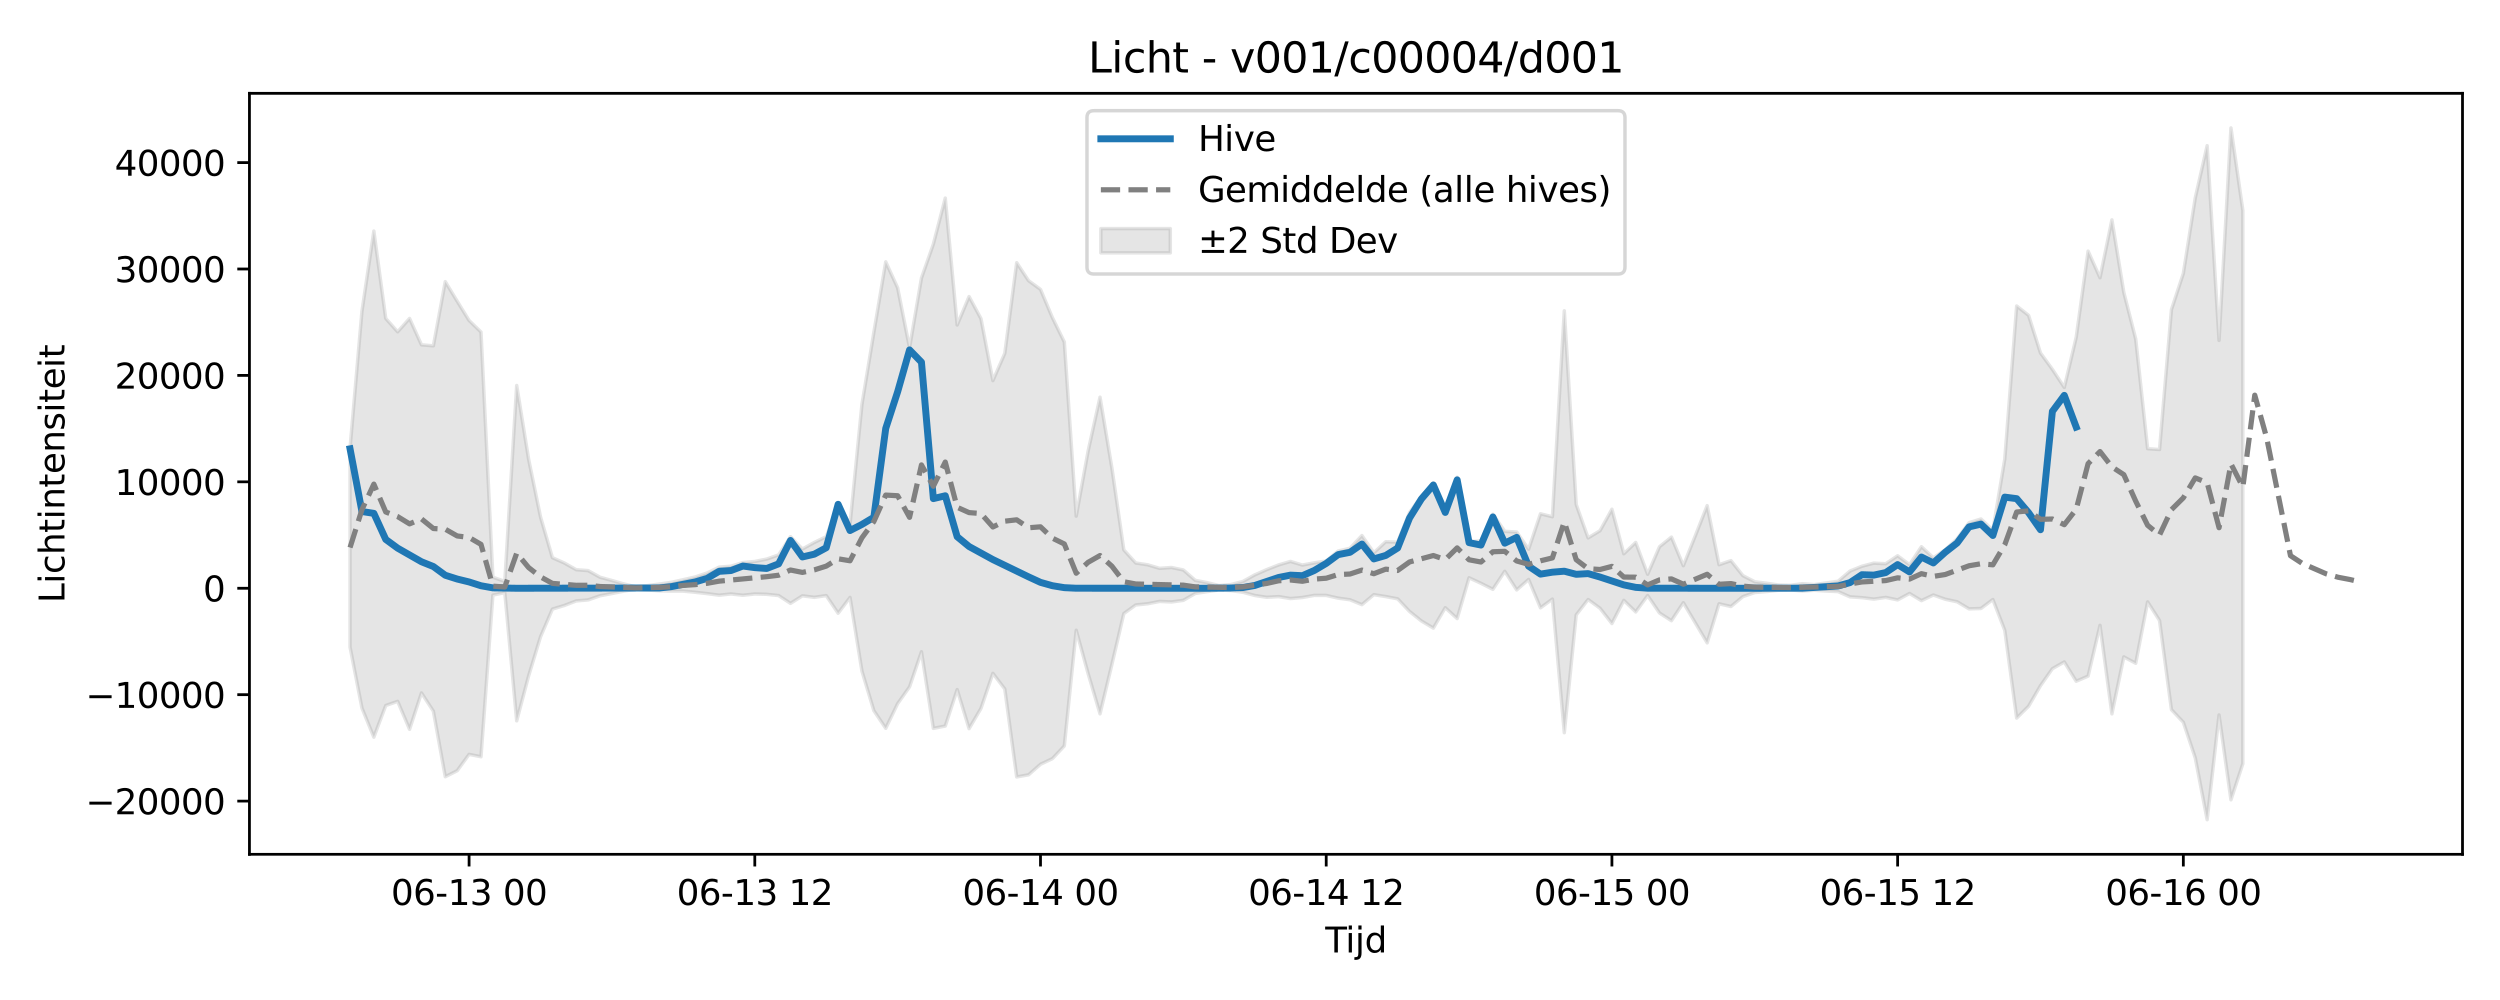 <?xml version="1.0" encoding="utf-8" standalone="no"?>
<!DOCTYPE svg PUBLIC "-//W3C//DTD SVG 1.1//EN"
  "http://www.w3.org/Graphics/SVG/1.1/DTD/svg11.dtd">
<svg xmlns:xlink="http://www.w3.org/1999/xlink" width="720pt" height="288pt" viewBox="0 0 720 288" xmlns="http://www.w3.org/2000/svg" version="1.1">
 <defs>
  <style type="text/css">*{stroke-linejoin: round; stroke-linecap: butt}</style>
 </defs>
 <g id="figure_1">
  <g id="patch_1">
   <path d="M 0 288 
L 720 288 
L 720 0 
L 0 0 
z
" style="fill: #ffffff"/>
  </g>
  <g id="axes_1">
   <g id="patch_2">
    <path d="M 71.84 246.04 
L 709.2 246.04 
L 709.2 26.88 
L 71.84 26.88 
z
" style="fill: #ffffff"/>
   </g>
   <g id="FillBetweenPolyCollection_1">
    <defs>
     <path id="m25560b3151" d="M 100.811 -158.979 
L 100.811 -101.639 
L 104.239 -84.085 
L 107.668 -75.69 
L 111.096 -84.81 
L 114.525 -86.011 
L 117.953 -77.956 
L 121.382 -88.436 
L 124.81 -83.175 
L 128.239 -64.3 
L 131.667 -66.029 
L 135.096 -70.741 
L 138.525 -70.056 
L 141.953 -116.614 
L 145.382 -117.331 
L 148.81 -80.399 
L 152.239 -93.333 
L 155.667 -104.595 
L 159.096 -112.579 
L 162.524 -113.617 
L 165.953 -114.935 
L 169.381 -115.222 
L 172.81 -116.416 
L 176.238 -117.058 
L 179.667 -117.755 
L 183.095 -118.349 
L 186.524 -118.083 
L 189.952 -117.835 
L 193.381 -117.75 
L 196.809 -117.753 
L 200.238 -117.42 
L 203.666 -117.037 
L 207.095 -116.582 
L 210.523 -116.94 
L 213.952 -116.565 
L 217.38 -116.933 
L 220.809 -116.839 
L 224.237 -116.48 
L 227.666 -114.233 
L 231.094 -116.403 
L 234.523 -115.966 
L 237.951 -116.468 
L 241.38 -111.385 
L 244.808 -115.943 
L 248.237 -94.737 
L 251.665 -83.347 
L 255.094 -78.241 
L 258.522 -85.353 
L 261.951 -90.188 
L 265.379 -100.293 
L 268.808 -78.228 
L 272.236 -78.898 
L 275.665 -89.403 
L 279.093 -78.146 
L 282.522 -83.991 
L 285.95 -94.078 
L 289.379 -89.571 
L 292.807 -64.239 
L 296.236 -64.856 
L 299.664 -67.893 
L 303.093 -69.51 
L 306.522 -73.16 
L 309.95 -106.486 
L 313.379 -94.009 
L 316.807 -82.413 
L 320.236 -96.699 
L 323.664 -111.294 
L 327.093 -113.77 
L 330.521 -114.112 
L 333.95 -114.788 
L 337.378 -114.63 
L 340.807 -115.1 
L 344.235 -117.082 
L 347.664 -117.603 
L 351.092 -118.091 
L 354.521 -117.911 
L 357.949 -117.43 
L 361.378 -116.501 
L 364.806 -115.975 
L 368.235 -116.17 
L 371.663 -115.613 
L 375.092 -115.916 
L 378.52 -116.531 
L 381.949 -116.515 
L 385.377 -115.734 
L 388.806 -115.265 
L 392.234 -113.86 
L 395.663 -116.739 
L 399.091 -116.185 
L 402.52 -115.537 
L 405.948 -111.901 
L 409.377 -109.156 
L 412.805 -107.101 
L 416.234 -112.979 
L 419.662 -109.848 
L 423.091 -121.599 
L 426.519 -120.003 
L 429.948 -118.278 
L 433.376 -123.463 
L 436.805 -118.098 
L 440.233 -121.115 
L 443.662 -112.941 
L 447.09 -115.462 
L 450.519 -76.979 
L 453.947 -110.904 
L 457.376 -115.343 
L 460.804 -112.82 
L 464.233 -108.423 
L 467.661 -115.097 
L 471.09 -111.758 
L 474.518 -116.488 
L 477.947 -111.445 
L 481.376 -109.235 
L 484.804 -114.42 
L 488.233 -108.641 
L 491.661 -102.857 
L 495.09 -114.102 
L 498.518 -113.32 
L 501.947 -116.174 
L 505.375 -117.345 
L 508.804 -117.634 
L 512.232 -118 
L 515.661 -118.108 
L 519.089 -117.78 
L 522.518 -118.007 
L 525.946 -117.769 
L 529.375 -117.613 
L 532.803 -116.101 
L 536.232 -115.876 
L 539.66 -115.458 
L 543.089 -115.938 
L 546.517 -115.227 
L 549.946 -117.08 
L 553.374 -115.012 
L 556.803 -116.636 
L 560.231 -115.415 
L 563.66 -114.686 
L 567.088 -112.644 
L 570.517 -112.75 
L 573.945 -115.342 
L 577.374 -106.46 
L 580.802 -81.196 
L 584.231 -84.6 
L 587.659 -90.526 
L 591.088 -95.419 
L 594.516 -97.366 
L 597.945 -91.807 
L 601.373 -93.277 
L 604.802 -107.899 
L 608.23 -82.405 
L 611.659 -98.811 
L 615.087 -96.98 
L 618.516 -114.648 
L 621.944 -109.291 
L 625.373 -83.617 
L 628.801 -79.989 
L 632.23 -69.744 
L 635.658 -51.922 
L 639.087 -82.092 
L 642.515 -57.654 
L 645.944 -68.07 
L 645.944 -227.354 
L 645.944 -227.354 
L 642.515 -251.158 
L 639.087 -189.957 
L 635.658 -246.048 
L 632.23 -230.984 
L 628.801 -209.255 
L 625.373 -198.827 
L 621.944 -158.538 
L 618.516 -158.782 
L 615.087 -190.353 
L 611.659 -203.785 
L 608.23 -224.671 
L 604.802 -208.005 
L 601.373 -215.672 
L 597.945 -190.842 
L 594.516 -176.412 
L 591.088 -181.631 
L 587.659 -186.338 
L 584.231 -197.18 
L 580.802 -199.881 
L 577.374 -155.794 
L 573.945 -135.314 
L 570.517 -138.53 
L 567.088 -137.479 
L 563.66 -132.853 
L 560.231 -129.661 
L 556.803 -127.365 
L 553.374 -130.552 
L 549.946 -125.366 
L 546.517 -127.941 
L 543.089 -125.646 
L 539.66 -125.821 
L 536.232 -124.92 
L 532.803 -123.533 
L 529.375 -120.6 
L 525.946 -120.115 
L 522.518 -119.637 
L 519.089 -119.905 
L 515.661 -119.43 
L 512.232 -119.517 
L 508.804 -120.025 
L 505.375 -120.452 
L 501.947 -122.224 
L 498.518 -126.542 
L 495.09 -125.358 
L 491.661 -142.372 
L 488.233 -133.647 
L 484.804 -125.082 
L 481.376 -133.316 
L 477.947 -130.549 
L 474.518 -122.609 
L 471.09 -131.784 
L 467.661 -128.518 
L 464.233 -141.344 
L 460.804 -135.155 
L 457.376 -133.081 
L 453.947 -142.721 
L 450.519 -198.495 
L 447.09 -139.178 
L 443.662 -140.032 
L 440.233 -129.818 
L 436.805 -134.784 
L 433.376 -134.974 
L 429.948 -139.909 
L 426.519 -132.274 
L 423.091 -131.963 
L 419.662 -150.563 
L 416.234 -140.713 
L 412.805 -148.915 
L 409.377 -145.055 
L 405.948 -140.413 
L 402.52 -131.872 
L 399.091 -131.984 
L 395.663 -128.8 
L 392.234 -133.767 
L 388.806 -130.1 
L 385.377 -129.31 
L 381.949 -126.435 
L 378.52 -125.901 
L 375.092 -125.27 
L 371.663 -126.309 
L 368.235 -125.297 
L 364.806 -123.953 
L 361.378 -122.437 
L 357.949 -120.534 
L 354.521 -119.661 
L 351.092 -119.356 
L 347.664 -120.203 
L 344.235 -120.864 
L 340.807 -123.85 
L 337.378 -124.559 
L 333.95 -124.32 
L 330.521 -125.344 
L 327.093 -125.861 
L 323.664 -129.618 
L 320.236 -153.157 
L 316.807 -173.611 
L 313.379 -158.109 
L 309.95 -139.347 
L 306.522 -189.516 
L 303.093 -196.52 
L 299.664 -204.657 
L 296.236 -207.151 
L 292.807 -212.35 
L 289.379 -186.231 
L 285.95 -178.381 
L 282.522 -196.224 
L 279.093 -202.588 
L 275.665 -194.402 
L 272.236 -230.954 
L 268.808 -217.697 
L 265.379 -207.916 
L 261.951 -187.831 
L 258.522 -205.104 
L 255.094 -212.595 
L 251.665 -192.244 
L 248.237 -171.505 
L 244.808 -137.049 
L 241.38 -142.746 
L 237.951 -133.44 
L 234.523 -131.783 
L 231.094 -129.888 
L 227.666 -133.439 
L 224.237 -128.184 
L 220.809 -126.989 
L 217.38 -126.298 
L 213.952 -125.985 
L 210.523 -124.938 
L 207.095 -124.667 
L 203.666 -122.983 
L 200.238 -121.836 
L 196.809 -121.057 
L 193.381 -120.296 
L 189.952 -119.802 
L 186.524 -119.352 
L 183.095 -119 
L 179.667 -119.828 
L 176.238 -120.816 
L 172.81 -121.755 
L 169.381 -123.664 
L 165.953 -123.928 
L 162.524 -125.859 
L 159.096 -127.386 
L 155.667 -139.13 
L 152.239 -155.759 
L 148.81 -176.979 
L 145.382 -120.555 
L 141.953 -121.76 
L 138.525 -192.378 
L 135.096 -195.697 
L 131.667 -201.262 
L 128.239 -206.886 
L 124.81 -188.4 
L 121.382 -188.691 
L 117.953 -196.296 
L 114.525 -192.433 
L 111.096 -196.29 
L 107.668 -221.456 
L 104.239 -198.343 
L 100.811 -158.979 
z
" style="stroke: #808080; stroke-opacity: 0.2"/>
    </defs>
    <g clip-path="url(#pd2a91630c0)">
     <use xlink:href="#m25560b3151" x="0" y="288" style="fill: #808080; fill-opacity: 0.2; stroke: #808080; stroke-opacity: 0.2"/>
    </g>
   </g>
   <g id="matplotlib.axis_1">
    <g id="xtick_1">
     <g id="line2d_1">
      <defs>
       <path id="m678408629a" d="M 0 0 
L 0 3.5 
" style="stroke: #000000; stroke-width: 0.8"/>
      </defs>
      <g>
       <use xlink:href="#m678408629a" x="135.096" y="246.04" style="stroke: #000000; stroke-width: 0.8"/>
      </g>
     </g>
     <g id="text_1">
      <!-- 06-13 00 -->
      <g transform="translate(112.616 260.638) scale(0.1 -0.1)">
       <defs>
        <path id="DejaVuSans-30" d="M 2034 4250 
Q 1547 4250 1301 3770 
Q 1056 3291 1056 2328 
Q 1056 1369 1301 889 
Q 1547 409 2034 409 
Q 2525 409 2770 889 
Q 3016 1369 3016 2328 
Q 3016 3291 2770 3770 
Q 2525 4250 2034 4250 
z
M 2034 4750 
Q 2819 4750 3233 4129 
Q 3647 3509 3647 2328 
Q 3647 1150 3233 529 
Q 2819 -91 2034 -91 
Q 1250 -91 836 529 
Q 422 1150 422 2328 
Q 422 3509 836 4129 
Q 1250 4750 2034 4750 
z
" transform="scale(0.016)"/>
        <path id="DejaVuSans-36" d="M 2113 2584 
Q 1688 2584 1439 2293 
Q 1191 2003 1191 1497 
Q 1191 994 1439 701 
Q 1688 409 2113 409 
Q 2538 409 2786 701 
Q 3034 994 3034 1497 
Q 3034 2003 2786 2293 
Q 2538 2584 2113 2584 
z
M 3366 4563 
L 3366 3988 
Q 3128 4100 2886 4159 
Q 2644 4219 2406 4219 
Q 1781 4219 1451 3797 
Q 1122 3375 1075 2522 
Q 1259 2794 1537 2939 
Q 1816 3084 2150 3084 
Q 2853 3084 3261 2657 
Q 3669 2231 3669 1497 
Q 3669 778 3244 343 
Q 2819 -91 2113 -91 
Q 1303 -91 875 529 
Q 447 1150 447 2328 
Q 447 3434 972 4092 
Q 1497 4750 2381 4750 
Q 2619 4750 2861 4703 
Q 3103 4656 3366 4563 
z
" transform="scale(0.016)"/>
        <path id="DejaVuSans-2d" d="M 313 2009 
L 1997 2009 
L 1997 1497 
L 313 1497 
L 313 2009 
z
" transform="scale(0.016)"/>
        <path id="DejaVuSans-31" d="M 794 531 
L 1825 531 
L 1825 4091 
L 703 3866 
L 703 4441 
L 1819 4666 
L 2450 4666 
L 2450 531 
L 3481 531 
L 3481 0 
L 794 0 
L 794 531 
z
" transform="scale(0.016)"/>
        <path id="DejaVuSans-33" d="M 2597 2516 
Q 3050 2419 3304 2112 
Q 3559 1806 3559 1356 
Q 3559 666 3084 287 
Q 2609 -91 1734 -91 
Q 1441 -91 1130 -33 
Q 819 25 488 141 
L 488 750 
Q 750 597 1062 519 
Q 1375 441 1716 441 
Q 2309 441 2620 675 
Q 2931 909 2931 1356 
Q 2931 1769 2642 2001 
Q 2353 2234 1838 2234 
L 1294 2234 
L 1294 2753 
L 1863 2753 
Q 2328 2753 2575 2939 
Q 2822 3125 2822 3475 
Q 2822 3834 2567 4026 
Q 2313 4219 1838 4219 
Q 1578 4219 1281 4162 
Q 984 4106 628 3988 
L 628 4550 
Q 988 4650 1302 4700 
Q 1616 4750 1894 4750 
Q 2613 4750 3031 4423 
Q 3450 4097 3450 3541 
Q 3450 3153 3228 2886 
Q 3006 2619 2597 2516 
z
" transform="scale(0.016)"/>
        <path id="DejaVuSans-20" transform="scale(0.016)"/>
       </defs>
       <use xlink:href="#DejaVuSans-30"/>
       <use xlink:href="#DejaVuSans-36" transform="translate(63.623 0)"/>
       <use xlink:href="#DejaVuSans-2d" transform="translate(127.246 0)"/>
       <use xlink:href="#DejaVuSans-31" transform="translate(163.33 0)"/>
       <use xlink:href="#DejaVuSans-33" transform="translate(226.953 0)"/>
       <use xlink:href="#DejaVuSans-20" transform="translate(290.576 0)"/>
       <use xlink:href="#DejaVuSans-30" transform="translate(322.363 0)"/>
       <use xlink:href="#DejaVuSans-30" transform="translate(385.986 0)"/>
      </g>
     </g>
    </g>
    <g id="xtick_2">
     <g id="line2d_2">
      <g>
       <use xlink:href="#m678408629a" x="217.38" y="246.04" style="stroke: #000000; stroke-width: 0.8"/>
      </g>
     </g>
     <g id="text_2">
      <!-- 06-13 12 -->
      <g transform="translate(194.9 260.638) scale(0.1 -0.1)">
       <defs>
        <path id="DejaVuSans-32" d="M 1228 531 
L 3431 531 
L 3431 0 
L 469 0 
L 469 531 
Q 828 903 1448 1529 
Q 2069 2156 2228 2338 
Q 2531 2678 2651 2914 
Q 2772 3150 2772 3378 
Q 2772 3750 2511 3984 
Q 2250 4219 1831 4219 
Q 1534 4219 1204 4116 
Q 875 4013 500 3803 
L 500 4441 
Q 881 4594 1212 4672 
Q 1544 4750 1819 4750 
Q 2544 4750 2975 4387 
Q 3406 4025 3406 3419 
Q 3406 3131 3298 2873 
Q 3191 2616 2906 2266 
Q 2828 2175 2409 1742 
Q 1991 1309 1228 531 
z
" transform="scale(0.016)"/>
       </defs>
       <use xlink:href="#DejaVuSans-30"/>
       <use xlink:href="#DejaVuSans-36" transform="translate(63.623 0)"/>
       <use xlink:href="#DejaVuSans-2d" transform="translate(127.246 0)"/>
       <use xlink:href="#DejaVuSans-31" transform="translate(163.33 0)"/>
       <use xlink:href="#DejaVuSans-33" transform="translate(226.953 0)"/>
       <use xlink:href="#DejaVuSans-20" transform="translate(290.576 0)"/>
       <use xlink:href="#DejaVuSans-31" transform="translate(322.363 0)"/>
       <use xlink:href="#DejaVuSans-32" transform="translate(385.986 0)"/>
      </g>
     </g>
    </g>
    <g id="xtick_3">
     <g id="line2d_3">
      <g>
       <use xlink:href="#m678408629a" x="299.664" y="246.04" style="stroke: #000000; stroke-width: 0.8"/>
      </g>
     </g>
     <g id="text_3">
      <!-- 06-14 00 -->
      <g transform="translate(277.184 260.638) scale(0.1 -0.1)">
       <defs>
        <path id="DejaVuSans-34" d="M 2419 4116 
L 825 1625 
L 2419 1625 
L 2419 4116 
z
M 2253 4666 
L 3047 4666 
L 3047 1625 
L 3713 1625 
L 3713 1100 
L 3047 1100 
L 3047 0 
L 2419 0 
L 2419 1100 
L 313 1100 
L 313 1709 
L 2253 4666 
z
" transform="scale(0.016)"/>
       </defs>
       <use xlink:href="#DejaVuSans-30"/>
       <use xlink:href="#DejaVuSans-36" transform="translate(63.623 0)"/>
       <use xlink:href="#DejaVuSans-2d" transform="translate(127.246 0)"/>
       <use xlink:href="#DejaVuSans-31" transform="translate(163.33 0)"/>
       <use xlink:href="#DejaVuSans-34" transform="translate(226.953 0)"/>
       <use xlink:href="#DejaVuSans-20" transform="translate(290.576 0)"/>
       <use xlink:href="#DejaVuSans-30" transform="translate(322.363 0)"/>
       <use xlink:href="#DejaVuSans-30" transform="translate(385.986 0)"/>
      </g>
     </g>
    </g>
    <g id="xtick_4">
     <g id="line2d_4">
      <g>
       <use xlink:href="#m678408629a" x="381.949" y="246.04" style="stroke: #000000; stroke-width: 0.8"/>
      </g>
     </g>
     <g id="text_4">
      <!-- 06-14 12 -->
      <g transform="translate(359.468 260.638) scale(0.1 -0.1)">
       <use xlink:href="#DejaVuSans-30"/>
       <use xlink:href="#DejaVuSans-36" transform="translate(63.623 0)"/>
       <use xlink:href="#DejaVuSans-2d" transform="translate(127.246 0)"/>
       <use xlink:href="#DejaVuSans-31" transform="translate(163.33 0)"/>
       <use xlink:href="#DejaVuSans-34" transform="translate(226.953 0)"/>
       <use xlink:href="#DejaVuSans-20" transform="translate(290.576 0)"/>
       <use xlink:href="#DejaVuSans-31" transform="translate(322.363 0)"/>
       <use xlink:href="#DejaVuSans-32" transform="translate(385.986 0)"/>
      </g>
     </g>
    </g>
    <g id="xtick_5">
     <g id="line2d_5">
      <g>
       <use xlink:href="#m678408629a" x="464.233" y="246.04" style="stroke: #000000; stroke-width: 0.8"/>
      </g>
     </g>
     <g id="text_5">
      <!-- 06-15 00 -->
      <g transform="translate(441.752 260.638) scale(0.1 -0.1)">
       <defs>
        <path id="DejaVuSans-35" d="M 691 4666 
L 3169 4666 
L 3169 4134 
L 1269 4134 
L 1269 2991 
Q 1406 3038 1543 3061 
Q 1681 3084 1819 3084 
Q 2600 3084 3056 2656 
Q 3513 2228 3513 1497 
Q 3513 744 3044 326 
Q 2575 -91 1722 -91 
Q 1428 -91 1123 -41 
Q 819 9 494 109 
L 494 744 
Q 775 591 1075 516 
Q 1375 441 1709 441 
Q 2250 441 2565 725 
Q 2881 1009 2881 1497 
Q 2881 1984 2565 2268 
Q 2250 2553 1709 2553 
Q 1456 2553 1204 2497 
Q 953 2441 691 2322 
L 691 4666 
z
" transform="scale(0.016)"/>
       </defs>
       <use xlink:href="#DejaVuSans-30"/>
       <use xlink:href="#DejaVuSans-36" transform="translate(63.623 0)"/>
       <use xlink:href="#DejaVuSans-2d" transform="translate(127.246 0)"/>
       <use xlink:href="#DejaVuSans-31" transform="translate(163.33 0)"/>
       <use xlink:href="#DejaVuSans-35" transform="translate(226.953 0)"/>
       <use xlink:href="#DejaVuSans-20" transform="translate(290.576 0)"/>
       <use xlink:href="#DejaVuSans-30" transform="translate(322.363 0)"/>
       <use xlink:href="#DejaVuSans-30" transform="translate(385.986 0)"/>
      </g>
     </g>
    </g>
    <g id="xtick_6">
     <g id="line2d_6">
      <g>
       <use xlink:href="#m678408629a" x="546.517" y="246.04" style="stroke: #000000; stroke-width: 0.8"/>
      </g>
     </g>
     <g id="text_6">
      <!-- 06-15 12 -->
      <g transform="translate(524.037 260.638) scale(0.1 -0.1)">
       <use xlink:href="#DejaVuSans-30"/>
       <use xlink:href="#DejaVuSans-36" transform="translate(63.623 0)"/>
       <use xlink:href="#DejaVuSans-2d" transform="translate(127.246 0)"/>
       <use xlink:href="#DejaVuSans-31" transform="translate(163.33 0)"/>
       <use xlink:href="#DejaVuSans-35" transform="translate(226.953 0)"/>
       <use xlink:href="#DejaVuSans-20" transform="translate(290.576 0)"/>
       <use xlink:href="#DejaVuSans-31" transform="translate(322.363 0)"/>
       <use xlink:href="#DejaVuSans-32" transform="translate(385.986 0)"/>
      </g>
     </g>
    </g>
    <g id="xtick_7">
     <g id="line2d_7">
      <g>
       <use xlink:href="#m678408629a" x="628.801" y="246.04" style="stroke: #000000; stroke-width: 0.8"/>
      </g>
     </g>
     <g id="text_7">
      <!-- 06-16 00 -->
      <g transform="translate(606.321 260.638) scale(0.1 -0.1)">
       <use xlink:href="#DejaVuSans-30"/>
       <use xlink:href="#DejaVuSans-36" transform="translate(63.623 0)"/>
       <use xlink:href="#DejaVuSans-2d" transform="translate(127.246 0)"/>
       <use xlink:href="#DejaVuSans-31" transform="translate(163.33 0)"/>
       <use xlink:href="#DejaVuSans-36" transform="translate(226.953 0)"/>
       <use xlink:href="#DejaVuSans-20" transform="translate(290.576 0)"/>
       <use xlink:href="#DejaVuSans-30" transform="translate(322.363 0)"/>
       <use xlink:href="#DejaVuSans-30" transform="translate(385.986 0)"/>
      </g>
     </g>
    </g>
    <g id="text_8">
     <!-- Tijd -->
     <g transform="translate(381.67 274.317) scale(0.1 -0.1)">
      <defs>
       <path id="DejaVuSans-54" d="M -19 4666 
L 3928 4666 
L 3928 4134 
L 2272 4134 
L 2272 0 
L 1638 0 
L 1638 4134 
L -19 4134 
L -19 4666 
z
" transform="scale(0.016)"/>
       <path id="DejaVuSans-69" d="M 603 3500 
L 1178 3500 
L 1178 0 
L 603 0 
L 603 3500 
z
M 603 4863 
L 1178 4863 
L 1178 4134 
L 603 4134 
L 603 4863 
z
" transform="scale(0.016)"/>
       <path id="DejaVuSans-6a" d="M 603 3500 
L 1178 3500 
L 1178 -63 
Q 1178 -731 923 -1031 
Q 669 -1331 103 -1331 
L -116 -1331 
L -116 -844 
L 38 -844 
Q 366 -844 484 -692 
Q 603 -541 603 -63 
L 603 3500 
z
M 603 4863 
L 1178 4863 
L 1178 4134 
L 603 4134 
L 603 4863 
z
" transform="scale(0.016)"/>
       <path id="DejaVuSans-64" d="M 2906 2969 
L 2906 4863 
L 3481 4863 
L 3481 0 
L 2906 0 
L 2906 525 
Q 2725 213 2448 61 
Q 2172 -91 1784 -91 
Q 1150 -91 751 415 
Q 353 922 353 1747 
Q 353 2572 751 3078 
Q 1150 3584 1784 3584 
Q 2172 3584 2448 3432 
Q 2725 3281 2906 2969 
z
M 947 1747 
Q 947 1113 1208 752 
Q 1469 391 1925 391 
Q 2381 391 2643 752 
Q 2906 1113 2906 1747 
Q 2906 2381 2643 2742 
Q 2381 3103 1925 3103 
Q 1469 3103 1208 2742 
Q 947 2381 947 1747 
z
" transform="scale(0.016)"/>
      </defs>
      <use xlink:href="#DejaVuSans-54"/>
      <use xlink:href="#DejaVuSans-69" transform="translate(57.959 0)"/>
      <use xlink:href="#DejaVuSans-6a" transform="translate(85.742 0)"/>
      <use xlink:href="#DejaVuSans-64" transform="translate(113.525 0)"/>
     </g>
    </g>
   </g>
   <g id="matplotlib.axis_2">
    <g id="ytick_1">
     <g id="line2d_8">
      <defs>
       <path id="m3823736d56" d="M 0 0 
L -3.5 0 
" style="stroke: #000000; stroke-width: 0.8"/>
      </defs>
      <g>
       <use xlink:href="#m3823736d56" x="71.84" y="230.717" style="stroke: #000000; stroke-width: 0.8"/>
      </g>
     </g>
     <g id="text_9">
      <!-- −20000 -->
      <g transform="translate(24.648 234.516) scale(0.1 -0.1)">
       <defs>
        <path id="DejaVuSans-2212" d="M 678 2272 
L 4684 2272 
L 4684 1741 
L 678 1741 
L 678 2272 
z
" transform="scale(0.016)"/>
       </defs>
       <use xlink:href="#DejaVuSans-2212"/>
       <use xlink:href="#DejaVuSans-32" transform="translate(83.789 0)"/>
       <use xlink:href="#DejaVuSans-30" transform="translate(147.412 0)"/>
       <use xlink:href="#DejaVuSans-30" transform="translate(211.035 0)"/>
       <use xlink:href="#DejaVuSans-30" transform="translate(274.658 0)"/>
       <use xlink:href="#DejaVuSans-30" transform="translate(338.281 0)"/>
      </g>
     </g>
    </g>
    <g id="ytick_2">
     <g id="line2d_9">
      <g>
       <use xlink:href="#m3823736d56" x="71.84" y="200.068" style="stroke: #000000; stroke-width: 0.8"/>
      </g>
     </g>
     <g id="text_10">
      <!-- −10000 -->
      <g transform="translate(24.648 203.867) scale(0.1 -0.1)">
       <use xlink:href="#DejaVuSans-2212"/>
       <use xlink:href="#DejaVuSans-31" transform="translate(83.789 0)"/>
       <use xlink:href="#DejaVuSans-30" transform="translate(147.412 0)"/>
       <use xlink:href="#DejaVuSans-30" transform="translate(211.035 0)"/>
       <use xlink:href="#DejaVuSans-30" transform="translate(274.658 0)"/>
       <use xlink:href="#DejaVuSans-30" transform="translate(338.281 0)"/>
      </g>
     </g>
    </g>
    <g id="ytick_3">
     <g id="line2d_10">
      <g>
       <use xlink:href="#m3823736d56" x="71.84" y="169.419" style="stroke: #000000; stroke-width: 0.8"/>
      </g>
     </g>
     <g id="text_11">
      <!-- 0 -->
      <g transform="translate(58.477 173.218) scale(0.1 -0.1)">
       <use xlink:href="#DejaVuSans-30"/>
      </g>
     </g>
    </g>
    <g id="ytick_4">
     <g id="line2d_11">
      <g>
       <use xlink:href="#m3823736d56" x="71.84" y="138.769" style="stroke: #000000; stroke-width: 0.8"/>
      </g>
     </g>
     <g id="text_12">
      <!-- 10000 -->
      <g transform="translate(33.028 142.569) scale(0.1 -0.1)">
       <use xlink:href="#DejaVuSans-31"/>
       <use xlink:href="#DejaVuSans-30" transform="translate(63.623 0)"/>
       <use xlink:href="#DejaVuSans-30" transform="translate(127.246 0)"/>
       <use xlink:href="#DejaVuSans-30" transform="translate(190.869 0)"/>
       <use xlink:href="#DejaVuSans-30" transform="translate(254.492 0)"/>
      </g>
     </g>
    </g>
    <g id="ytick_5">
     <g id="line2d_12">
      <g>
       <use xlink:href="#m3823736d56" x="71.84" y="108.12" style="stroke: #000000; stroke-width: 0.8"/>
      </g>
     </g>
     <g id="text_13">
      <!-- 20000 -->
      <g transform="translate(33.028 111.92) scale(0.1 -0.1)">
       <use xlink:href="#DejaVuSans-32"/>
       <use xlink:href="#DejaVuSans-30" transform="translate(63.623 0)"/>
       <use xlink:href="#DejaVuSans-30" transform="translate(127.246 0)"/>
       <use xlink:href="#DejaVuSans-30" transform="translate(190.869 0)"/>
       <use xlink:href="#DejaVuSans-30" transform="translate(254.492 0)"/>
      </g>
     </g>
    </g>
    <g id="ytick_6">
     <g id="line2d_13">
      <g>
       <use xlink:href="#m3823736d56" x="71.84" y="77.471" style="stroke: #000000; stroke-width: 0.8"/>
      </g>
     </g>
     <g id="text_14">
      <!-- 30000 -->
      <g transform="translate(33.028 81.27) scale(0.1 -0.1)">
       <use xlink:href="#DejaVuSans-33"/>
       <use xlink:href="#DejaVuSans-30" transform="translate(63.623 0)"/>
       <use xlink:href="#DejaVuSans-30" transform="translate(127.246 0)"/>
       <use xlink:href="#DejaVuSans-30" transform="translate(190.869 0)"/>
       <use xlink:href="#DejaVuSans-30" transform="translate(254.492 0)"/>
      </g>
     </g>
    </g>
    <g id="ytick_7">
     <g id="line2d_14">
      <g>
       <use xlink:href="#m3823736d56" x="71.84" y="46.822" style="stroke: #000000; stroke-width: 0.8"/>
      </g>
     </g>
     <g id="text_15">
      <!-- 40000 -->
      <g transform="translate(33.028 50.621) scale(0.1 -0.1)">
       <use xlink:href="#DejaVuSans-34"/>
       <use xlink:href="#DejaVuSans-30" transform="translate(63.623 0)"/>
       <use xlink:href="#DejaVuSans-30" transform="translate(127.246 0)"/>
       <use xlink:href="#DejaVuSans-30" transform="translate(190.869 0)"/>
       <use xlink:href="#DejaVuSans-30" transform="translate(254.492 0)"/>
      </g>
     </g>
    </g>
    <g id="text_16">
     <!-- Lichtintensiteit -->
     <g transform="translate(18.568 173.656) rotate(-90) scale(0.1 -0.1)">
      <defs>
       <path id="DejaVuSans-4c" d="M 628 4666 
L 1259 4666 
L 1259 531 
L 3531 531 
L 3531 0 
L 628 0 
L 628 4666 
z
" transform="scale(0.016)"/>
       <path id="DejaVuSans-63" d="M 3122 3366 
L 3122 2828 
Q 2878 2963 2633 3030 
Q 2388 3097 2138 3097 
Q 1578 3097 1268 2742 
Q 959 2388 959 1747 
Q 959 1106 1268 751 
Q 1578 397 2138 397 
Q 2388 397 2633 464 
Q 2878 531 3122 666 
L 3122 134 
Q 2881 22 2623 -34 
Q 2366 -91 2075 -91 
Q 1284 -91 818 406 
Q 353 903 353 1747 
Q 353 2603 823 3093 
Q 1294 3584 2113 3584 
Q 2378 3584 2631 3529 
Q 2884 3475 3122 3366 
z
" transform="scale(0.016)"/>
       <path id="DejaVuSans-68" d="M 3513 2113 
L 3513 0 
L 2938 0 
L 2938 2094 
Q 2938 2591 2744 2837 
Q 2550 3084 2163 3084 
Q 1697 3084 1428 2787 
Q 1159 2491 1159 1978 
L 1159 0 
L 581 0 
L 581 4863 
L 1159 4863 
L 1159 2956 
Q 1366 3272 1645 3428 
Q 1925 3584 2291 3584 
Q 2894 3584 3203 3211 
Q 3513 2838 3513 2113 
z
" transform="scale(0.016)"/>
       <path id="DejaVuSans-74" d="M 1172 4494 
L 1172 3500 
L 2356 3500 
L 2356 3053 
L 1172 3053 
L 1172 1153 
Q 1172 725 1289 603 
Q 1406 481 1766 481 
L 2356 481 
L 2356 0 
L 1766 0 
Q 1100 0 847 248 
Q 594 497 594 1153 
L 594 3053 
L 172 3053 
L 172 3500 
L 594 3500 
L 594 4494 
L 1172 4494 
z
" transform="scale(0.016)"/>
       <path id="DejaVuSans-6e" d="M 3513 2113 
L 3513 0 
L 2938 0 
L 2938 2094 
Q 2938 2591 2744 2837 
Q 2550 3084 2163 3084 
Q 1697 3084 1428 2787 
Q 1159 2491 1159 1978 
L 1159 0 
L 581 0 
L 581 3500 
L 1159 3500 
L 1159 2956 
Q 1366 3272 1645 3428 
Q 1925 3584 2291 3584 
Q 2894 3584 3203 3211 
Q 3513 2838 3513 2113 
z
" transform="scale(0.016)"/>
       <path id="DejaVuSans-65" d="M 3597 1894 
L 3597 1613 
L 953 1613 
Q 991 1019 1311 708 
Q 1631 397 2203 397 
Q 2534 397 2845 478 
Q 3156 559 3463 722 
L 3463 178 
Q 3153 47 2828 -22 
Q 2503 -91 2169 -91 
Q 1331 -91 842 396 
Q 353 884 353 1716 
Q 353 2575 817 3079 
Q 1281 3584 2069 3584 
Q 2775 3584 3186 3129 
Q 3597 2675 3597 1894 
z
M 3022 2063 
Q 3016 2534 2758 2815 
Q 2500 3097 2075 3097 
Q 1594 3097 1305 2825 
Q 1016 2553 972 2059 
L 3022 2063 
z
" transform="scale(0.016)"/>
       <path id="DejaVuSans-73" d="M 2834 3397 
L 2834 2853 
Q 2591 2978 2328 3040 
Q 2066 3103 1784 3103 
Q 1356 3103 1142 2972 
Q 928 2841 928 2578 
Q 928 2378 1081 2264 
Q 1234 2150 1697 2047 
L 1894 2003 
Q 2506 1872 2764 1633 
Q 3022 1394 3022 966 
Q 3022 478 2636 193 
Q 2250 -91 1575 -91 
Q 1294 -91 989 -36 
Q 684 19 347 128 
L 347 722 
Q 666 556 975 473 
Q 1284 391 1588 391 
Q 1994 391 2212 530 
Q 2431 669 2431 922 
Q 2431 1156 2273 1281 
Q 2116 1406 1581 1522 
L 1381 1569 
Q 847 1681 609 1914 
Q 372 2147 372 2553 
Q 372 3047 722 3315 
Q 1072 3584 1716 3584 
Q 2034 3584 2315 3537 
Q 2597 3491 2834 3397 
z
" transform="scale(0.016)"/>
      </defs>
      <use xlink:href="#DejaVuSans-4c"/>
      <use xlink:href="#DejaVuSans-69" transform="translate(55.713 0)"/>
      <use xlink:href="#DejaVuSans-63" transform="translate(83.496 0)"/>
      <use xlink:href="#DejaVuSans-68" transform="translate(138.477 0)"/>
      <use xlink:href="#DejaVuSans-74" transform="translate(201.855 0)"/>
      <use xlink:href="#DejaVuSans-69" transform="translate(241.064 0)"/>
      <use xlink:href="#DejaVuSans-6e" transform="translate(268.848 0)"/>
      <use xlink:href="#DejaVuSans-74" transform="translate(332.227 0)"/>
      <use xlink:href="#DejaVuSans-65" transform="translate(371.436 0)"/>
      <use xlink:href="#DejaVuSans-6e" transform="translate(432.959 0)"/>
      <use xlink:href="#DejaVuSans-73" transform="translate(496.338 0)"/>
      <use xlink:href="#DejaVuSans-69" transform="translate(548.438 0)"/>
      <use xlink:href="#DejaVuSans-74" transform="translate(576.221 0)"/>
      <use xlink:href="#DejaVuSans-65" transform="translate(615.43 0)"/>
      <use xlink:href="#DejaVuSans-69" transform="translate(676.953 0)"/>
      <use xlink:href="#DejaVuSans-74" transform="translate(704.736 0)"/>
     </g>
    </g>
   </g>
   <g id="line2d_15">
    <path d="M 100.811 129.258 
L 104.239 147.316 
L 107.668 147.848 
L 111.096 155.351 
L 114.525 157.868 
L 121.382 161.785 
L 124.81 163.161 
L 128.239 165.672 
L 131.667 166.761 
L 135.096 167.602 
L 138.525 168.697 
L 141.953 169.308 
L 148.81 169.419 
L 189.952 169.338 
L 193.381 168.945 
L 200.238 167.592 
L 203.666 166.573 
L 207.095 164.545 
L 210.523 164.317 
L 213.952 163.017 
L 217.38 163.477 
L 220.809 163.72 
L 224.237 162.392 
L 227.666 155.66 
L 231.094 160.403 
L 234.523 159.604 
L 237.951 157.752 
L 241.38 145.247 
L 244.808 152.796 
L 248.237 151.035 
L 251.665 148.982 
L 255.094 123.374 
L 258.522 112.828 
L 261.951 100.777 
L 265.379 104.301 
L 268.808 143.597 
L 272.236 142.784 
L 275.665 154.574 
L 279.093 157.4 
L 285.95 161.155 
L 296.236 166.137 
L 299.664 167.721 
L 303.093 168.685 
L 306.522 169.245 
L 309.95 169.408 
L 347.664 169.419 
L 354.521 169.352 
L 357.949 169.214 
L 361.378 168.617 
L 368.235 166.314 
L 371.663 165.639 
L 375.092 165.799 
L 378.52 164.295 
L 381.949 162.262 
L 385.377 159.739 
L 388.806 159.063 
L 392.234 156.684 
L 395.663 160.968 
L 399.091 159.973 
L 402.52 157.827 
L 405.948 149.199 
L 409.377 143.688 
L 412.805 139.685 
L 416.234 147.576 
L 419.662 138.21 
L 423.091 156.281 
L 426.519 156.98 
L 429.948 148.896 
L 433.376 156.432 
L 436.805 154.771 
L 440.233 163.042 
L 443.662 165.347 
L 447.09 164.788 
L 450.519 164.507 
L 453.947 165.401 
L 457.376 165.198 
L 460.804 166.188 
L 467.661 168.447 
L 471.09 169.161 
L 474.518 169.397 
L 495.09 169.419 
L 519.089 169.4 
L 529.375 168.758 
L 532.803 167.793 
L 536.232 165.515 
L 539.66 165.631 
L 543.089 164.905 
L 546.517 162.605 
L 549.946 164.713 
L 553.374 160.427 
L 556.803 162.127 
L 560.231 159.046 
L 563.66 156.371 
L 567.088 151.747 
L 570.517 150.95 
L 573.945 154.219 
L 577.374 143.17 
L 580.802 143.613 
L 584.231 147.649 
L 587.659 152.56 
L 591.088 118.474 
L 594.516 113.87 
L 597.945 122.995 
L 597.945 122.995 
" clip-path="url(#pd2a91630c0)" style="fill: none; stroke: #1f77b4; stroke-width: 2; stroke-linecap: square"/>
   </g>
   <g id="line2d_16">
    <path d="M 100.811 157.691 
L 104.239 146.786 
L 107.668 139.427 
L 111.096 147.45 
L 114.525 148.778 
L 117.953 150.874 
L 121.382 149.437 
L 124.81 152.212 
L 128.239 152.407 
L 131.667 154.354 
L 135.096 154.781 
L 138.525 156.783 
L 141.953 168.813 
L 145.382 169.057 
L 148.81 159.311 
L 152.239 163.454 
L 155.667 166.138 
L 159.096 168.017 
L 165.953 168.569 
L 169.381 168.557 
L 172.81 168.914 
L 183.095 169.325 
L 189.952 169.181 
L 193.381 168.977 
L 196.809 168.595 
L 200.238 168.372 
L 203.666 167.99 
L 207.095 167.375 
L 220.809 166.086 
L 224.237 165.668 
L 227.666 164.164 
L 231.094 164.854 
L 234.523 164.126 
L 237.951 163.046 
L 241.38 160.934 
L 244.808 161.504 
L 248.237 154.879 
L 251.665 150.205 
L 255.094 142.582 
L 258.522 142.772 
L 261.951 148.99 
L 265.379 133.896 
L 268.808 140.038 
L 272.236 133.074 
L 275.665 146.098 
L 279.093 147.633 
L 282.522 147.892 
L 285.95 151.77 
L 289.379 150.099 
L 292.807 149.705 
L 296.236 151.997 
L 299.664 151.725 
L 303.093 154.985 
L 306.522 156.662 
L 309.95 165.083 
L 313.379 161.941 
L 316.807 159.988 
L 320.236 163.072 
L 323.664 167.544 
L 327.093 168.185 
L 340.807 168.525 
L 344.235 169.027 
L 354.521 169.214 
L 357.949 169.018 
L 364.806 168.036 
L 368.235 167.266 
L 371.663 167.039 
L 375.092 167.407 
L 378.52 166.784 
L 381.949 166.525 
L 385.377 165.478 
L 388.806 165.318 
L 392.234 164.187 
L 395.663 165.23 
L 399.091 163.916 
L 402.52 164.295 
L 405.948 161.843 
L 412.805 159.992 
L 416.234 161.154 
L 419.662 157.794 
L 423.091 161.219 
L 426.519 161.862 
L 429.948 158.906 
L 433.376 158.782 
L 436.805 161.559 
L 440.233 162.534 
L 443.662 161.513 
L 447.09 160.68 
L 450.519 150.263 
L 453.947 161.187 
L 457.376 163.788 
L 460.804 164.013 
L 464.233 163.116 
L 467.661 166.192 
L 471.09 166.229 
L 474.518 168.452 
L 477.947 167.003 
L 481.376 166.725 
L 484.804 168.249 
L 491.661 165.386 
L 495.09 168.27 
L 498.518 168.069 
L 501.947 168.801 
L 505.375 169.101 
L 515.661 169.231 
L 529.375 168.894 
L 532.803 168.183 
L 536.232 167.602 
L 543.089 167.208 
L 546.517 166.416 
L 549.946 166.777 
L 553.374 165.218 
L 556.803 166 
L 560.231 165.462 
L 567.088 162.938 
L 570.517 162.36 
L 573.945 162.672 
L 577.374 156.873 
L 580.802 147.462 
L 584.231 147.11 
L 587.659 149.568 
L 591.088 149.475 
L 594.516 151.111 
L 597.945 146.675 
L 601.373 133.526 
L 604.802 130.048 
L 608.23 134.462 
L 611.659 136.702 
L 615.087 144.333 
L 618.516 151.285 
L 621.944 154.086 
L 625.373 146.778 
L 628.801 143.378 
L 632.23 137.636 
L 635.658 139.015 
L 639.087 151.976 
L 642.515 133.594 
L 645.944 140.288 
L 649.373 113.811 
L 652.801 126.101 
L 659.658 160.035 
L 663.087 162.279 
L 669.944 165.265 
L 673.372 166.249 
L 676.801 166.905 
L 680.229 167.705 
L 680.229 167.705 
" clip-path="url(#pd2a91630c0)" style="fill: none; stroke-dasharray: 5.55,2.4; stroke-dashoffset: 0; stroke: #808080; stroke-width: 1.5"/>
   </g>
   <g id="patch_3">
    <path d="M 71.84 246.04 
L 71.84 26.88 
" style="fill: none; stroke: #000000; stroke-width: 0.8; stroke-linejoin: miter; stroke-linecap: square"/>
   </g>
   <g id="patch_4">
    <path d="M 709.2 246.04 
L 709.2 26.88 
" style="fill: none; stroke: #000000; stroke-width: 0.8; stroke-linejoin: miter; stroke-linecap: square"/>
   </g>
   <g id="patch_5">
    <path d="M 71.84 246.04 
L 709.2 246.04 
" style="fill: none; stroke: #000000; stroke-width: 0.8; stroke-linejoin: miter; stroke-linecap: square"/>
   </g>
   <g id="patch_6">
    <path d="M 71.84 26.88 
L 709.2 26.88 
" style="fill: none; stroke: #000000; stroke-width: 0.8; stroke-linejoin: miter; stroke-linecap: square"/>
   </g>
   <g id="text_17">
    <!-- Licht - v001/c00004/d001 -->
    <g transform="translate(313.383 20.88) scale(0.12 -0.12)">
     <defs>
      <path id="DejaVuSans-76" d="M 191 3500 
L 800 3500 
L 1894 563 
L 2988 3500 
L 3597 3500 
L 2284 0 
L 1503 0 
L 191 3500 
z
" transform="scale(0.016)"/>
      <path id="DejaVuSans-2f" d="M 1625 4666 
L 2156 4666 
L 531 -594 
L 0 -594 
L 1625 4666 
z
" transform="scale(0.016)"/>
     </defs>
     <use xlink:href="#DejaVuSans-4c"/>
     <use xlink:href="#DejaVuSans-69" transform="translate(55.713 0)"/>
     <use xlink:href="#DejaVuSans-63" transform="translate(83.496 0)"/>
     <use xlink:href="#DejaVuSans-68" transform="translate(138.477 0)"/>
     <use xlink:href="#DejaVuSans-74" transform="translate(201.855 0)"/>
     <use xlink:href="#DejaVuSans-20" transform="translate(241.064 0)"/>
     <use xlink:href="#DejaVuSans-2d" transform="translate(272.852 0)"/>
     <use xlink:href="#DejaVuSans-20" transform="translate(308.936 0)"/>
     <use xlink:href="#DejaVuSans-76" transform="translate(340.723 0)"/>
     <use xlink:href="#DejaVuSans-30" transform="translate(399.902 0)"/>
     <use xlink:href="#DejaVuSans-30" transform="translate(463.525 0)"/>
     <use xlink:href="#DejaVuSans-31" transform="translate(527.148 0)"/>
     <use xlink:href="#DejaVuSans-2f" transform="translate(590.771 0)"/>
     <use xlink:href="#DejaVuSans-63" transform="translate(624.463 0)"/>
     <use xlink:href="#DejaVuSans-30" transform="translate(679.443 0)"/>
     <use xlink:href="#DejaVuSans-30" transform="translate(743.066 0)"/>
     <use xlink:href="#DejaVuSans-30" transform="translate(806.689 0)"/>
     <use xlink:href="#DejaVuSans-30" transform="translate(870.312 0)"/>
     <use xlink:href="#DejaVuSans-34" transform="translate(933.936 0)"/>
     <use xlink:href="#DejaVuSans-2f" transform="translate(997.559 0)"/>
     <use xlink:href="#DejaVuSans-64" transform="translate(1031.25 0)"/>
     <use xlink:href="#DejaVuSans-30" transform="translate(1094.727 0)"/>
     <use xlink:href="#DejaVuSans-30" transform="translate(1158.35 0)"/>
     <use xlink:href="#DejaVuSans-31" transform="translate(1221.973 0)"/>
    </g>
   </g>
   <g id="legend_1">
    <g id="patch_7">
     <path d="M 315.048 78.914 
L 465.992 78.914 
Q 467.992 78.914 467.992 76.914 
L 467.992 33.88 
Q 467.992 31.88 465.992 31.88 
L 315.048 31.88 
Q 313.048 31.88 313.048 33.88 
L 313.048 76.914 
Q 313.048 78.914 315.048 78.914 
z
" style="fill: #ffffff; opacity: 0.8; stroke: #cccccc; stroke-linejoin: miter"/>
    </g>
    <g id="line2d_17">
     <path d="M 317.048 39.978 
L 327.048 39.978 
L 337.048 39.978 
" style="fill: none; stroke: #1f77b4; stroke-width: 2; stroke-linecap: square"/>
    </g>
    <g id="text_18">
     <!-- Hive -->
     <g transform="translate(345.048 43.478) scale(0.1 -0.1)">
      <defs>
       <path id="DejaVuSans-48" d="M 628 4666 
L 1259 4666 
L 1259 2753 
L 3553 2753 
L 3553 4666 
L 4184 4666 
L 4184 0 
L 3553 0 
L 3553 2222 
L 1259 2222 
L 1259 0 
L 628 0 
L 628 4666 
z
" transform="scale(0.016)"/>
      </defs>
      <use xlink:href="#DejaVuSans-48"/>
      <use xlink:href="#DejaVuSans-69" transform="translate(75.195 0)"/>
      <use xlink:href="#DejaVuSans-76" transform="translate(102.979 0)"/>
      <use xlink:href="#DejaVuSans-65" transform="translate(162.158 0)"/>
     </g>
    </g>
    <g id="line2d_18">
     <path d="M 317.048 54.657 
L 327.048 54.657 
L 337.048 54.657 
" style="fill: none; stroke-dasharray: 5.55,2.4; stroke-dashoffset: 0; stroke: #808080; stroke-width: 1.5"/>
    </g>
    <g id="text_19">
     <!-- Gemiddelde (alle hives) -->
     <g transform="translate(345.048 58.157) scale(0.1 -0.1)">
      <defs>
       <path id="DejaVuSans-47" d="M 3809 666 
L 3809 1919 
L 2778 1919 
L 2778 2438 
L 4434 2438 
L 4434 434 
Q 4069 175 3628 42 
Q 3188 -91 2688 -91 
Q 1594 -91 976 548 
Q 359 1188 359 2328 
Q 359 3472 976 4111 
Q 1594 4750 2688 4750 
Q 3144 4750 3555 4637 
Q 3966 4525 4313 4306 
L 4313 3634 
Q 3963 3931 3569 4081 
Q 3175 4231 2741 4231 
Q 1884 4231 1454 3753 
Q 1025 3275 1025 2328 
Q 1025 1384 1454 906 
Q 1884 428 2741 428 
Q 3075 428 3337 486 
Q 3600 544 3809 666 
z
" transform="scale(0.016)"/>
       <path id="DejaVuSans-6d" d="M 3328 2828 
Q 3544 3216 3844 3400 
Q 4144 3584 4550 3584 
Q 5097 3584 5394 3201 
Q 5691 2819 5691 2113 
L 5691 0 
L 5113 0 
L 5113 2094 
Q 5113 2597 4934 2840 
Q 4756 3084 4391 3084 
Q 3944 3084 3684 2787 
Q 3425 2491 3425 1978 
L 3425 0 
L 2847 0 
L 2847 2094 
Q 2847 2600 2669 2842 
Q 2491 3084 2119 3084 
Q 1678 3084 1418 2786 
Q 1159 2488 1159 1978 
L 1159 0 
L 581 0 
L 581 3500 
L 1159 3500 
L 1159 2956 
Q 1356 3278 1631 3431 
Q 1906 3584 2284 3584 
Q 2666 3584 2933 3390 
Q 3200 3197 3328 2828 
z
" transform="scale(0.016)"/>
       <path id="DejaVuSans-6c" d="M 603 4863 
L 1178 4863 
L 1178 0 
L 603 0 
L 603 4863 
z
" transform="scale(0.016)"/>
       <path id="DejaVuSans-28" d="M 1984 4856 
Q 1566 4138 1362 3434 
Q 1159 2731 1159 2009 
Q 1159 1288 1364 580 
Q 1569 -128 1984 -844 
L 1484 -844 
Q 1016 -109 783 600 
Q 550 1309 550 2009 
Q 550 2706 781 3412 
Q 1013 4119 1484 4856 
L 1984 4856 
z
" transform="scale(0.016)"/>
       <path id="DejaVuSans-61" d="M 2194 1759 
Q 1497 1759 1228 1600 
Q 959 1441 959 1056 
Q 959 750 1161 570 
Q 1363 391 1709 391 
Q 2188 391 2477 730 
Q 2766 1069 2766 1631 
L 2766 1759 
L 2194 1759 
z
M 3341 1997 
L 3341 0 
L 2766 0 
L 2766 531 
Q 2569 213 2275 61 
Q 1981 -91 1556 -91 
Q 1019 -91 701 211 
Q 384 513 384 1019 
Q 384 1609 779 1909 
Q 1175 2209 1959 2209 
L 2766 2209 
L 2766 2266 
Q 2766 2663 2505 2880 
Q 2244 3097 1772 3097 
Q 1472 3097 1187 3025 
Q 903 2953 641 2809 
L 641 3341 
Q 956 3463 1253 3523 
Q 1550 3584 1831 3584 
Q 2591 3584 2966 3190 
Q 3341 2797 3341 1997 
z
" transform="scale(0.016)"/>
       <path id="DejaVuSans-29" d="M 513 4856 
L 1013 4856 
Q 1481 4119 1714 3412 
Q 1947 2706 1947 2009 
Q 1947 1309 1714 600 
Q 1481 -109 1013 -844 
L 513 -844 
Q 928 -128 1133 580 
Q 1338 1288 1338 2009 
Q 1338 2731 1133 3434 
Q 928 4138 513 4856 
z
" transform="scale(0.016)"/>
      </defs>
      <use xlink:href="#DejaVuSans-47"/>
      <use xlink:href="#DejaVuSans-65" transform="translate(77.49 0)"/>
      <use xlink:href="#DejaVuSans-6d" transform="translate(139.014 0)"/>
      <use xlink:href="#DejaVuSans-69" transform="translate(236.426 0)"/>
      <use xlink:href="#DejaVuSans-64" transform="translate(264.209 0)"/>
      <use xlink:href="#DejaVuSans-64" transform="translate(327.686 0)"/>
      <use xlink:href="#DejaVuSans-65" transform="translate(391.162 0)"/>
      <use xlink:href="#DejaVuSans-6c" transform="translate(452.686 0)"/>
      <use xlink:href="#DejaVuSans-64" transform="translate(480.469 0)"/>
      <use xlink:href="#DejaVuSans-65" transform="translate(543.945 0)"/>
      <use xlink:href="#DejaVuSans-20" transform="translate(605.469 0)"/>
      <use xlink:href="#DejaVuSans-28" transform="translate(637.256 0)"/>
      <use xlink:href="#DejaVuSans-61" transform="translate(676.27 0)"/>
      <use xlink:href="#DejaVuSans-6c" transform="translate(737.549 0)"/>
      <use xlink:href="#DejaVuSans-6c" transform="translate(765.332 0)"/>
      <use xlink:href="#DejaVuSans-65" transform="translate(793.115 0)"/>
      <use xlink:href="#DejaVuSans-20" transform="translate(854.639 0)"/>
      <use xlink:href="#DejaVuSans-68" transform="translate(886.426 0)"/>
      <use xlink:href="#DejaVuSans-69" transform="translate(949.805 0)"/>
      <use xlink:href="#DejaVuSans-76" transform="translate(977.588 0)"/>
      <use xlink:href="#DejaVuSans-65" transform="translate(1036.768 0)"/>
      <use xlink:href="#DejaVuSans-73" transform="translate(1098.291 0)"/>
      <use xlink:href="#DejaVuSans-29" transform="translate(1150.391 0)"/>
     </g>
    </g>
    <g id="patch_8">
     <path d="M 317.048 72.835 
L 337.048 72.835 
L 337.048 65.835 
L 317.048 65.835 
z
" style="fill: #808080; fill-opacity: 0.2; stroke: #808080; stroke-opacity: 0.2; stroke-linejoin: miter"/>
    </g>
    <g id="text_20">
     <!-- ±2 Std Dev -->
     <g transform="translate(345.048 72.835) scale(0.1 -0.1)">
      <defs>
       <path id="DejaVuSans-b1" d="M 2944 4013 
L 2944 2803 
L 4684 2803 
L 4684 2272 
L 2944 2272 
L 2944 1063 
L 2419 1063 
L 2419 2272 
L 678 2272 
L 678 2803 
L 2419 2803 
L 2419 4013 
L 2944 4013 
z
M 678 531 
L 4684 531 
L 4684 0 
L 678 0 
L 678 531 
z
" transform="scale(0.016)"/>
       <path id="DejaVuSans-53" d="M 3425 4513 
L 3425 3897 
Q 3066 4069 2747 4153 
Q 2428 4238 2131 4238 
Q 1616 4238 1336 4038 
Q 1056 3838 1056 3469 
Q 1056 3159 1242 3001 
Q 1428 2844 1947 2747 
L 2328 2669 
Q 3034 2534 3370 2195 
Q 3706 1856 3706 1288 
Q 3706 609 3251 259 
Q 2797 -91 1919 -91 
Q 1588 -91 1214 -16 
Q 841 59 441 206 
L 441 856 
Q 825 641 1194 531 
Q 1563 422 1919 422 
Q 2459 422 2753 634 
Q 3047 847 3047 1241 
Q 3047 1584 2836 1778 
Q 2625 1972 2144 2069 
L 1759 2144 
Q 1053 2284 737 2584 
Q 422 2884 422 3419 
Q 422 4038 858 4394 
Q 1294 4750 2059 4750 
Q 2388 4750 2728 4690 
Q 3069 4631 3425 4513 
z
" transform="scale(0.016)"/>
       <path id="DejaVuSans-44" d="M 1259 4147 
L 1259 519 
L 2022 519 
Q 2988 519 3436 956 
Q 3884 1394 3884 2338 
Q 3884 3275 3436 3711 
Q 2988 4147 2022 4147 
L 1259 4147 
z
M 628 4666 
L 1925 4666 
Q 3281 4666 3915 4102 
Q 4550 3538 4550 2338 
Q 4550 1131 3912 565 
Q 3275 0 1925 0 
L 628 0 
L 628 4666 
z
" transform="scale(0.016)"/>
      </defs>
      <use xlink:href="#DejaVuSans-b1"/>
      <use xlink:href="#DejaVuSans-32" transform="translate(83.789 0)"/>
      <use xlink:href="#DejaVuSans-20" transform="translate(147.412 0)"/>
      <use xlink:href="#DejaVuSans-53" transform="translate(179.199 0)"/>
      <use xlink:href="#DejaVuSans-74" transform="translate(242.676 0)"/>
      <use xlink:href="#DejaVuSans-64" transform="translate(281.885 0)"/>
      <use xlink:href="#DejaVuSans-20" transform="translate(345.361 0)"/>
      <use xlink:href="#DejaVuSans-44" transform="translate(377.148 0)"/>
      <use xlink:href="#DejaVuSans-65" transform="translate(454.15 0)"/>
      <use xlink:href="#DejaVuSans-76" transform="translate(515.674 0)"/>
     </g>
    </g>
   </g>
  </g>
 </g>
 <defs>
  <clipPath id="pd2a91630c0">
   <rect x="71.84" y="26.88" width="637.36" height="219.16"/>
  </clipPath>
 </defs>
</svg>
